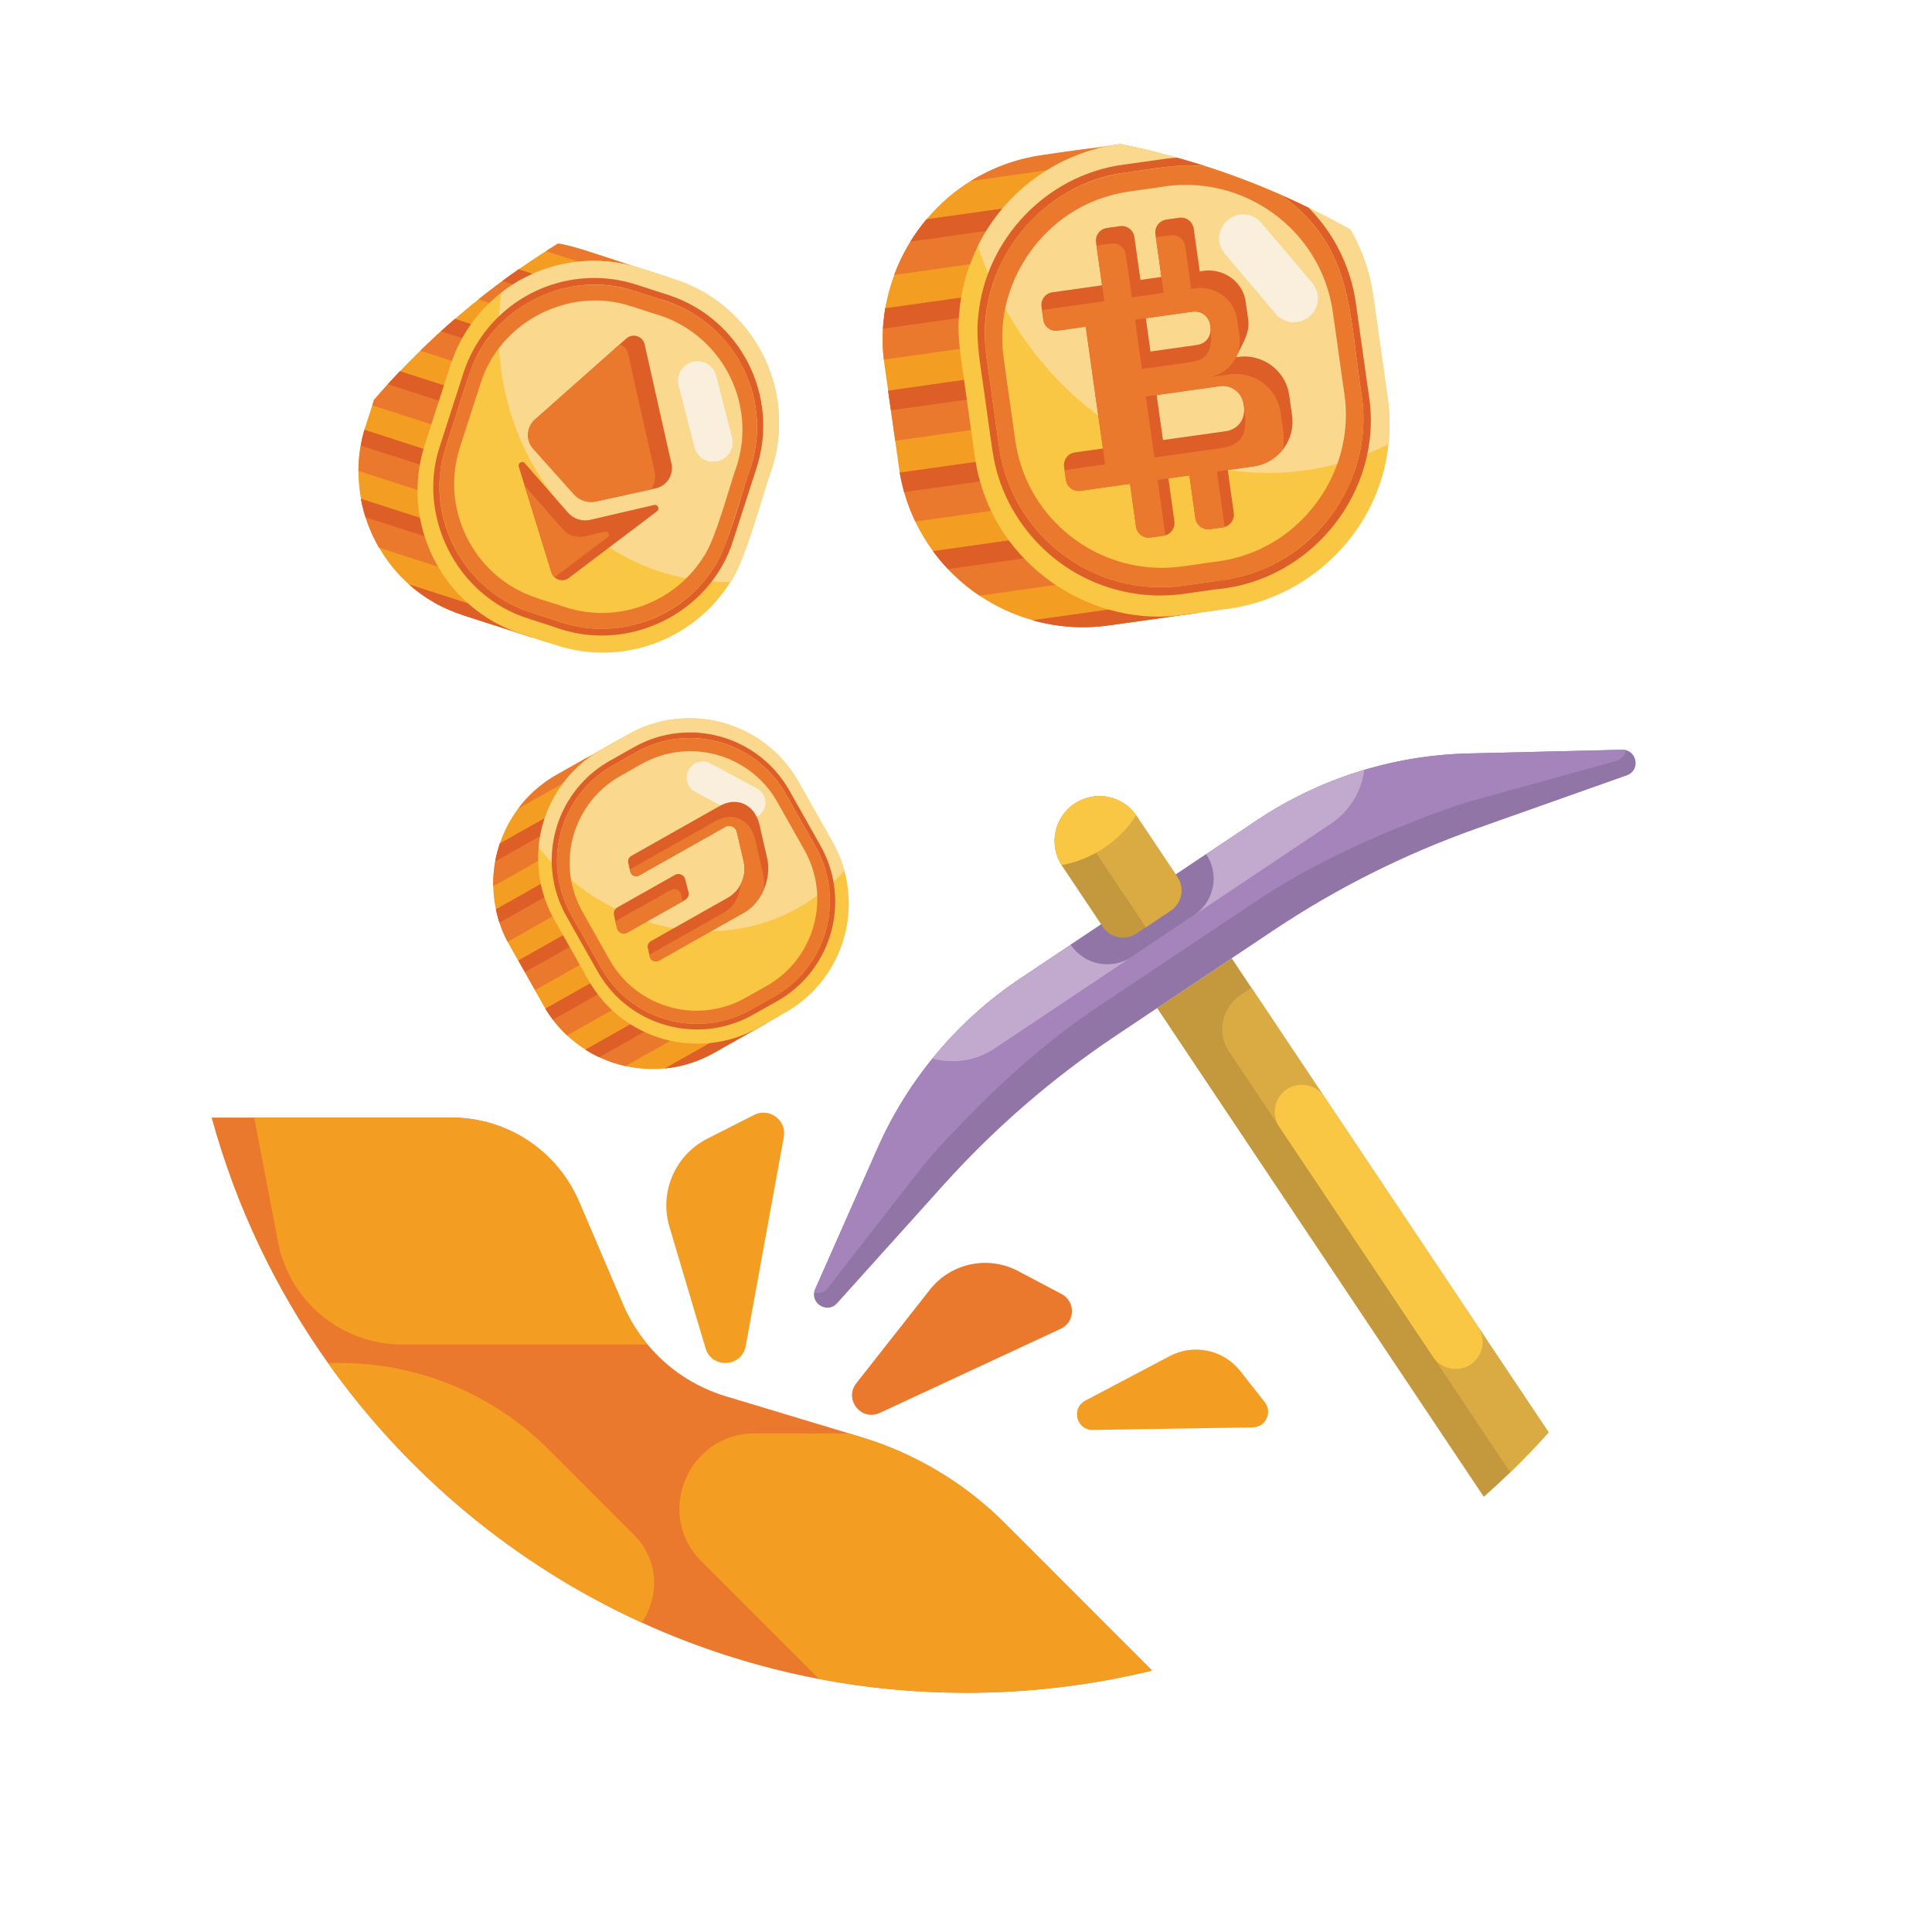 <svg width="105" height="105" viewBox="0 0 105 105" fill="none" xmlns="http://www.w3.org/2000/svg">
<g filter="url(#filter0_d)">
<path d="M52.5 92C75.972 92 95 72.972 95 49.5C95 26.028 75.972 7 52.5 7C29.028 7 10 26.028 10 49.5C10 72.972 29.028 92 52.5 92Z" fill="white"/>
</g>
<path d="M84.164 77.847C83.495 78.596 82.799 79.32 82.079 80.019C81.611 80.472 81.131 80.915 80.641 81.348L62.888 54.788L66.94 52.08L68.014 53.687L71.972 59.609L80.332 72.115L84.164 77.847Z" fill="#C4983D"/>
<path d="M84.164 77.847C83.495 78.596 82.799 79.32 82.079 80.019L77.889 73.748L69.528 61.242C69.527 61.239 69.525 61.237 69.523 61.234L66.796 57.153C66.12 56.142 66.392 54.773 67.403 54.095L68.014 53.687H68.016L80.332 72.115L84.164 77.847Z" fill="#DAAB42"/>
<path d="M79.927 74.154C79.252 74.605 78.34 74.423 77.888 73.748L69.528 61.242C69.078 60.567 69.259 59.654 69.934 59.203C70.609 58.752 71.522 58.933 71.973 59.608L80.332 72.115C80.784 72.79 80.602 73.703 79.927 74.154Z" fill="#F9C744"/>
<path d="M88.414 42.138L80.241 45.033C76.343 46.415 72.631 48.275 69.194 50.573L60.635 56.294C57.197 58.592 54.059 61.31 51.291 64.384L45.492 70.829C44.995 71.382 44.139 70.905 44.246 70.249C44.258 70.188 44.276 70.124 44.305 70.06L47.688 62.411C49.346 58.661 52.036 55.461 55.445 53.182L68.302 44.588C71.712 42.309 75.697 41.047 79.796 40.949L88.158 40.748C88.228 40.746 88.293 40.753 88.355 40.766C89.001 40.917 89.116 41.891 88.414 42.138Z" fill="#9175A7"/>
<path d="M88.355 40.766C88.326 41.01 88.175 41.24 87.883 41.344L80.185 43.473C79.586 43.637 78.994 43.828 78.41 44.042C74.836 45.355 71.33 46.926 68.168 49.039L59.61 54.76C56.448 56.873 53.656 59.512 51.076 62.313C50.655 62.771 50.252 63.245 49.871 63.735L44.961 70.034C44.753 70.264 44.483 70.316 44.247 70.249C44.258 70.188 44.276 70.124 44.305 70.06L47.688 62.411C48.439 60.71 49.404 59.124 50.552 57.684C50.593 57.632 50.635 57.581 50.678 57.531C52.033 55.857 53.638 54.39 55.445 53.182L68.302 44.588C70.11 43.38 72.079 42.458 74.144 41.845C74.206 41.825 74.269 41.806 74.333 41.788C76.102 41.277 77.937 40.992 79.796 40.949L88.158 40.748C88.228 40.746 88.293 40.753 88.355 40.766Z" fill="#A583BB"/>
<path d="M74.143 41.846C73.998 42.992 73.374 44.071 72.337 44.764L54.064 56.978C53.028 57.671 51.792 57.834 50.678 57.531C52.033 55.857 53.638 54.39 55.445 53.182L68.302 44.588C70.11 43.38 72.079 42.458 74.143 41.846Z" fill="#C2AACF"/>
<path d="M65.556 46.424L58.191 51.346C58.925 52.443 60.408 52.738 61.504 52.005L64.898 49.736C65.994 49.004 66.289 47.52 65.556 46.424Z" fill="#9175A7"/>
<path d="M61.774 44.35L63.987 47.662C64.394 48.269 64.23 49.089 63.623 49.495L61.768 50.735C61.161 51.14 60.341 50.978 59.935 50.37L57.721 47.059C57.712 47.045 57.703 47.031 57.695 47.016C57.342 46.466 57.24 45.825 57.358 45.23C57.48 44.618 57.834 44.052 58.393 43.678C58.704 43.471 59.046 43.344 59.395 43.295C59.396 43.294 59.396 43.294 59.396 43.294C60.281 43.164 61.202 43.529 61.745 44.309C61.755 44.322 61.764 44.337 61.774 44.35Z" fill="#C4983D"/>
<path d="M61.774 44.35L63.987 47.661C64.394 48.269 64.23 49.089 63.623 49.495L62.278 50.394L59.637 46.444C58.989 45.475 58.937 44.28 59.395 43.294C59.396 43.294 59.396 43.294 59.396 43.294C60.297 43.161 61.234 43.543 61.774 44.35Z" fill="#DAAB42"/>
<path d="M61.745 44.309C61.307 44.995 60.722 45.602 60.002 46.084C59.281 46.566 58.496 46.873 57.695 47.016C57.342 46.466 57.24 45.825 57.358 45.23C57.48 44.618 57.834 44.053 58.394 43.678C58.705 43.471 59.047 43.344 59.395 43.295C59.396 43.294 59.396 43.294 59.396 43.294C60.282 43.164 61.202 43.529 61.745 44.309Z" fill="#F9C744"/>
<path d="M54.592 82.766C52.417 80.595 49.737 78.989 46.792 78.1L46.15 77.905L39.428 75.878C37.756 75.37 36.29 74.391 35.198 73.073C34.65 72.422 34.195 71.685 33.855 70.884L31.471 65.31C30.284 62.535 27.559 60.737 24.54 60.737H11.502C12.827 65.584 14.989 70.086 17.823 74.075C22.142 80.16 28.023 85.057 34.879 88.185C37.914 89.571 41.141 90.609 44.51 91.25C47.098 91.743 49.769 92 52.5 92C55.985 92 59.371 91.58 62.612 90.79L54.592 82.766Z" fill="#EA792E"/>
<path d="M35.198 73.073H21.864C18.564 73.073 15.727 70.726 15.107 67.485L13.817 60.737H24.539C27.56 60.737 30.284 62.535 31.471 65.309L33.854 70.884C34.196 71.684 34.65 72.421 35.198 73.073Z" fill="#F39E22"/>
<path d="M62.612 90.79C59.371 91.58 55.985 92 52.5 92C49.769 92 47.098 91.743 44.51 91.25L38.125 84.865C35.558 82.298 37.379 77.905 41.012 77.905H46.15L46.792 78.1C49.737 78.989 52.417 80.595 54.592 82.766L62.612 90.79Z" fill="#F39E22"/>
<path d="M34.879 88.185C28.023 85.057 22.142 80.16 17.823 74.075H18.483C22.727 74.075 26.801 75.762 29.804 78.765L34.449 83.412C35.849 84.811 35.827 86.8 34.879 88.185Z" fill="#F39E22"/>
<path d="M38.344 73.272L36.382 66.676C35.821 64.791 36.687 62.775 38.44 61.885L40.982 60.593C41.811 60.172 42.764 60.882 42.597 61.797L40.528 73.153C40.316 74.316 38.682 74.406 38.344 73.272Z" fill="#F39E22"/>
<path d="M58.984 76.12L63.568 73.701C64.878 73.01 66.494 73.354 67.41 74.518L68.737 76.206C69.17 76.756 68.786 77.565 68.085 77.576L59.392 77.716C58.502 77.73 58.196 76.536 58.984 76.12Z" fill="#F39E22"/>
<path d="M46.537 75.178L50.533 70.096C51.675 68.643 53.691 68.215 55.325 69.076L57.694 70.326C58.467 70.734 58.439 71.85 57.647 72.218L47.813 76.789C46.805 77.257 45.85 76.052 46.537 75.178Z" fill="#EA792E"/>
<path d="M66.23 33.148L65.091 33.307V33.309C63.926 33.448 60.478 34.013 59.317 34.075C57.181 34.184 55.002 33.566 53.237 32.374H53.235C52.261 31.722 51.399 30.897 50.707 29.952C49.724 28.624 49.084 27.028 48.853 25.389C48.647 23.869 48.277 21.334 48.072 19.844C47.435 15.691 49.681 11.35 53.431 9.458C54.21 9.054 55.045 8.751 55.903 8.565C56.462 8.425 58.499 8.18 59.093 8.085L60.769 7.849C60.779 7.848 60.788 7.846 60.797 7.844C60.799 7.845 60.894 7.83 60.895 7.831C61.51 7.954 62.117 8.088 62.72 8.239C63.88 16.458 65.07 24.93 66.23 33.148Z" fill="#F39E22"/>
<path d="M48.269 21.231L58.82 19.739L59.205 22.462L48.654 23.954L48.269 21.231Z" fill="#EA792E"/>
<path d="M48.269 21.231L58.82 19.739L58.971 20.808L48.42 22.3L48.269 21.231Z" fill="#DD5E26"/>
<path d="M59.45 24.201L59.833 26.923L49.745 28.344C49.345 27.512 49.058 26.608 48.901 25.686L59.45 24.201Z" fill="#EA792E"/>
<path d="M59.449 24.201L59.599 25.269L49.139 26.742C49.041 26.399 48.961 26.047 48.9 25.686L59.449 24.201Z" fill="#DD5E26"/>
<path d="M62.638 28.272L63.022 30.995L53.235 32.374C52.261 31.722 51.401 30.899 50.707 29.953L62.638 28.272Z" fill="#EA792E"/>
<path d="M62.638 28.272L62.788 29.34L51.522 30.927C51.23 30.621 50.958 30.295 50.707 29.953L62.638 28.272Z" fill="#DD5E26"/>
<path d="M64.973 32.464L65.091 33.308L60.273 33.986C58.84 34.188 57.435 34.079 56.126 33.71L64.973 32.464Z" fill="#EA792E"/>
<path d="M64.973 32.464L65.091 33.308L60.273 33.986C58.84 34.188 57.435 34.079 56.126 33.71L64.973 32.464Z" fill="#DD5E26"/>
<path d="M58.2 15.335L58.584 18.058L48.034 19.543C47.923 18.617 47.969 17.669 48.111 16.756L58.2 15.335Z" fill="#EA792E"/>
<path d="M58.2 15.335L58.35 16.403L47.988 17.863C47.992 17.618 48.08 17.007 48.111 16.756L58.2 15.335Z" fill="#DD5E26"/>
<path d="M60.237 10.527L60.62 13.25L48.592 14.944C48.999 13.843 49.597 12.816 50.354 11.919L60.237 10.527Z" fill="#EA792E"/>
<path d="M60.237 10.527L60.387 11.595L49.476 13.132C49.738 12.707 50.031 12.301 50.354 11.919L60.237 10.527Z" fill="#DD5E26"/>
<path d="M61.993 8.094L62.054 8.527L52.764 9.836C53.919 9.119 55.239 8.627 56.672 8.425C58.268 8.204 60.423 7.79 61.993 8.094Z" fill="#EA792E"/>
<path d="M75.462 24.133C74.986 28.847 71.129 32.714 66.23 33.148C65.791 33.213 64.825 33.341 64.398 33.405C59.473 34.154 54.567 30.938 53.264 26.162C53.016 25.403 52.905 24.195 52.779 23.396C52.686 22.741 52.486 21.314 52.397 20.673C52.257 19.626 52.02 18.326 52.113 17.281C52.281 14.028 54.11 10.956 56.889 9.254C58.07 8.516 59.474 8.013 60.894 7.83C61.509 7.952 62.117 8.088 62.72 8.238C66.458 9.155 70.056 10.597 73.401 12.487C74.022 13.571 74.452 14.788 74.636 16.101L75.418 21.646C75.536 22.489 75.548 23.323 75.462 24.133Z" fill="#F9C744"/>
<path d="M75.462 24.133C70.155 26.86 63.727 25.921 59.166 22.18H59.164C56.351 19.924 54.272 16.796 53.144 13.373C54.607 10.386 57.569 8.246 60.894 7.83C65.28 8.703 69.515 10.289 73.401 12.487C74.022 13.571 74.452 14.788 74.636 16.101L75.418 21.646C75.536 22.489 75.548 23.323 75.462 24.133Z" fill="#FAD98F"/>
<path d="M66.719 11.96C66.171 12.425 66.103 13.245 66.567 13.793L69.331 17.054C69.795 17.602 70.616 17.67 71.164 17.205C71.712 16.741 71.779 15.92 71.315 15.372L68.552 12.112C68.087 11.564 67.267 11.496 66.719 11.96Z" fill="#FAEFDC"/>
<path d="M74.402 21.541L73.689 16.483C73.401 14.439 72.463 12.646 71.114 11.285C70.611 11.037 70.103 10.802 69.59 10.576C73.607 13.401 73.302 17.119 74.006 21.502C74.71 26.222 71.349 30.868 66.452 31.53C66.146 31.575 64.659 31.78 64.325 31.829C61.901 32.166 59.547 31.517 57.658 30.061H57.656C55.84 28.669 54.606 26.553 54.296 24.277C54.208 23.648 54.003 22.193 53.913 21.55C53.809 20.725 53.609 19.592 53.544 18.769C53.181 14.219 56.605 9.969 61.163 9.377C62.538 9.205 64.222 8.841 65.587 9.054C65.052 8.881 64.513 8.718 63.968 8.566C63.736 8.58 63.504 8.604 63.269 8.637C62.976 8.688 61.392 8.894 61.06 8.947C56.877 9.506 53.572 12.992 53.171 17.132C53.03 18.209 53.216 19.455 53.378 20.535C53.583 21.886 53.786 23.623 54.019 24.966C54.576 27.832 56.572 30.33 59.225 31.529C60.775 32.236 62.535 32.529 64.347 32.273L66.072 32.029C71.351 31.573 75.178 26.629 74.402 21.541Z" fill="#DD5E26"/>
<path d="M74.006 21.502C73.3 17.11 73.609 13.404 69.59 10.576C68.288 10.003 66.953 9.495 65.587 9.054C64.84 8.964 64.07 8.969 63.289 9.079C63.026 9.125 61.465 9.328 61.163 9.377C59.029 9.684 57.189 10.691 55.79 12.243C54.055 14.162 53.235 16.841 53.611 19.408C53.688 19.941 53.836 21.017 53.913 21.55C54.004 22.191 54.207 23.646 54.296 24.277C54.606 26.553 55.84 28.67 57.656 30.061H57.658C59.547 31.517 61.901 32.166 64.325 31.829L66.01 31.592C71.083 31.145 74.752 26.387 74.006 21.502ZM66.208 30.508C65.272 30.612 63.935 30.897 63.002 30.858C60.402 30.815 57.991 29.5 56.529 27.388C55.817 26.369 55.347 25.164 55.175 23.924L55.055 23.075C54.964 22.426 54.762 20.99 54.672 20.353C54.613 19.852 54.476 19.134 54.477 18.636C54.321 15.049 56.785 11.625 60.255 10.652C60.957 10.42 62.251 10.294 62.994 10.178C67.492 9.36 71.814 12.446 72.44 16.984L73.063 21.405C73.702 25.693 70.648 29.907 66.208 30.508Z" fill="#EA792E"/>
<path d="M70.221 22.574L70.066 21.487C69.876 20.1 68.55 19.16 67.177 19.416C67.416 18.882 67.879 18.198 67.85 17.585C67.858 17.393 67.727 16.625 67.704 16.421C67.544 15.224 66.362 14.486 65.205 14.756L64.876 12.425C64.823 12.047 64.471 11.781 64.091 11.834C63.986 11.854 63.331 11.927 63.246 11.969C62.942 12.077 62.745 12.387 62.793 12.719C62.881 13.339 63.032 14.433 63.12 15.05L61.98 15.211L61.651 12.88C61.598 12.5 61.246 12.235 60.865 12.289L60.492 12.342L60.158 12.389C59.778 12.442 59.513 12.794 59.567 13.174C59.657 13.802 59.806 14.878 59.894 15.505C59.247 15.596 57.829 15.796 57.195 15.885C56.813 15.937 56.552 16.292 56.604 16.67L56.63 16.855L56.703 17.378C56.757 17.758 57.109 18.023 57.489 17.969C57.803 17.924 58.707 17.797 59.008 17.755C59.188 19.033 59.771 23.167 59.941 24.374C59.644 24.415 58.732 24.544 58.422 24.588C58.04 24.642 57.776 24.993 57.829 25.375C57.833 25.406 57.851 25.529 57.856 25.557L57.929 26.08C57.983 26.462 58.334 26.726 58.716 26.673C59.345 26.584 60.774 26.383 61.415 26.293C61.425 26.375 61.743 28.63 61.742 28.622C61.797 29.002 62.147 29.268 62.529 29.215L62.766 29.181C62.841 29.168 63.272 29.117 63.336 29.093C63.661 28.997 63.875 28.675 63.827 28.33L63.498 25.999L64.641 25.838L64.968 28.169C65.016 28.501 65.288 28.745 65.612 28.765C65.701 28.781 66.36 28.67 66.462 28.66C66.834 28.61 67.108 28.255 67.053 27.875C67.052 27.87 66.724 25.549 66.724 25.544L68.132 25.346C69.47 25.157 70.41 23.919 70.221 22.574ZM67.157 23.221C67.01 23.329 66.835 23.402 66.641 23.431L64.895 23.676L63.205 23.914L62.861 21.47C63.717 21.349 65.441 21.105 66.297 20.985C66.92 20.897 67.498 21.332 67.586 21.956C67.695 22.436 67.551 22.944 67.157 23.221ZM65.77 17.655C65.867 18.064 65.698 18.499 65.313 18.674C65.158 18.765 64.4 18.829 64.217 18.865L62.527 19.104L62.273 17.295L63.963 17.057L64.817 16.938C65.278 16.871 65.705 17.193 65.77 17.655Z" fill="#DD5E26"/>
<path d="M69.754 23.522L69.601 22.434C69.412 21.093 68.17 20.158 66.829 20.348L65.665 20.512C66.763 20.362 67.522 19.322 67.363 18.254L67.239 17.369C67.077 16.172 65.897 15.434 64.74 15.704L64.412 13.373C64.359 12.995 64.007 12.729 63.626 12.782C63.415 12.816 63.028 12.856 62.818 12.903C62.944 13.794 63.116 15.028 63.243 15.915L61.515 16.159L61.186 13.828C61.134 13.444 60.771 13.185 60.401 13.237C60.336 13.248 59.634 13.339 59.592 13.358C59.718 14.254 59.89 15.477 60.017 16.37C59.147 16.499 57.497 16.711 56.63 16.855L56.703 17.378C56.757 17.758 57.109 18.023 57.489 17.969C57.803 17.924 58.707 17.797 59.008 17.754C59.188 19.033 59.771 23.167 59.939 24.373H59.941L60.062 25.24C59.683 25.3 58.253 25.482 57.856 25.557L57.929 26.08C57.983 26.462 58.334 26.726 58.716 26.673L59.776 26.523L61.415 26.293C61.426 26.376 61.743 28.629 61.742 28.622C61.797 29.002 62.147 29.268 62.529 29.215L62.766 29.181C62.839 29.168 63.273 29.117 63.336 29.093L62.913 26.082C63.282 26.029 64.259 25.892 64.641 25.838L64.968 28.169C65.021 28.552 65.382 28.814 65.755 28.76C65.819 28.748 66.519 28.659 66.561 28.638L66.138 25.627C66.52 25.573 67.73 25.402 68.132 25.346C68.778 25.255 69.331 24.92 69.707 24.445C69.781 24.151 69.799 23.839 69.754 23.522ZM62.273 17.295L63.963 17.057L64.817 16.938C65.385 16.864 65.785 17.303 65.794 17.852C65.988 19.607 65.153 19.605 64.34 19.732L62.062 20.052L61.686 17.378L62.273 17.295ZM66.176 24.378C65.172 24.519 63.743 24.721 62.74 24.862C62.7 24.579 62.324 21.908 62.273 21.553C62.654 21.499 64.141 21.289 64.551 21.231L66.298 20.985C66.92 20.897 67.498 21.332 67.586 21.956C67.849 23.56 67.607 24.218 66.176 24.378Z" fill="#EA792E"/>
<path d="M36.209 15.034C34.16 21.384 31.837 28.582 29.791 34.925C29.403 34.802 28.673 34.565 28.297 34.442C27.047 34.002 24.489 33.355 23.402 32.628C20.214 30.727 18.697 26.645 19.878 23.127C19.946 22.924 20.266 21.915 20.329 21.727C23.197 18.405 26.581 15.531 30.324 13.239C31.131 13.339 32.659 13.902 33.456 14.145C34.197 14.387 35.461 14.791 36.209 15.034Z" fill="#F39E22"/>
<path d="M29.128 22.561C29.01 22.929 28.833 23.474 28.713 23.842C28.714 23.845 28.521 24.434 28.522 24.437L28.444 24.679C26.029 23.9 22.646 22.809 20.232 22.029L20.328 21.729C20.786 21.2 21.254 20.681 21.737 20.175C24.074 20.928 26.798 21.809 29.128 22.561Z" fill="#EA792E"/>
<path d="M29.128 22.561C29.072 22.735 28.919 23.212 28.861 23.392C26.46 22.616 23.49 21.659 21.08 20.881C21.297 20.643 21.515 20.407 21.737 20.175C24.074 20.928 26.798 21.809 29.128 22.561Z" fill="#DD5E26"/>
<path d="M28.015 26.01L27.332 28.129L19.481 25.595C19.484 24.848 19.595 24.088 19.807 23.361L28.015 26.01Z" fill="#EA792E"/>
<path d="M28.015 26.01L27.747 26.841L19.607 24.214C19.657 23.93 19.724 23.645 19.807 23.361L28.015 26.01Z" fill="#DD5E26"/>
<path d="M28.898 30.104L28.215 32.223L20.598 29.765C20.119 28.946 19.785 28.043 19.614 27.107L28.898 30.104Z" fill="#EA792E"/>
<path d="M28.898 30.104L28.63 30.936L19.862 28.106C19.758 27.78 19.675 27.447 19.613 27.108L28.898 30.104Z" fill="#DD5E26"/>
<path d="M29.116 33.983L28.904 34.639L25.154 33.429C24.039 33.069 23.055 32.494 22.232 31.762L29.116 33.983Z" fill="#EA792E"/>
<path d="M29.116 33.983L28.904 34.639L25.154 33.429C24.039 33.069 23.055 32.494 22.232 31.762L29.116 33.983Z" fill="#DD5E26"/>
<path d="M30.242 19.111C30.083 19.604 29.72 20.727 29.558 21.229C27.438 20.544 24.953 19.744 22.84 19.061C23.451 18.465 24.079 17.889 24.726 17.331C26.354 17.856 28.596 18.579 30.242 19.111Z" fill="#EA792E"/>
<path d="M30.242 19.111L29.973 19.943C28.184 19.366 25.734 18.573 23.965 18.003C24.216 17.776 24.468 17.552 24.726 17.331C26.354 17.856 28.596 18.579 30.242 19.111Z" fill="#DD5E26"/>
<path d="M33.426 16.328C33.261 16.835 32.91 17.931 32.742 18.448C30.869 17.843 27.839 16.867 26.001 16.272C26.712 15.706 27.44 15.157 28.187 14.638C29.727 15.134 31.873 15.827 33.426 16.328Z" fill="#EA792E"/>
<path d="M33.426 16.328C33.419 16.348 33.174 17.11 33.157 17.16C31.337 16.573 29.115 15.855 27.305 15.271C27.596 15.055 27.89 14.844 28.187 14.638C29.727 15.134 31.873 15.827 33.426 16.328Z" fill="#DD5E26"/>
<path d="M35.566 15.178L35.459 15.515C34.242 15.123 30.834 14.024 29.669 13.647C29.885 13.509 30.105 13.372 30.324 13.239C31.133 13.34 32.658 13.901 33.456 14.145C34.203 14.386 34.93 14.742 35.566 15.178Z" fill="#EA792E"/>
<path d="M41.943 25.483C41.454 26.827 40.51 30.481 39.703 31.624C37.763 34.732 33.894 36.25 30.248 35.073L28.364 34.465C24.062 33.077 21.7 28.465 23.088 24.163L24.481 19.848C25.844 15.59 30.452 13.173 34.783 14.573L36.667 15.181C40.969 16.569 43.331 21.181 41.943 25.483Z" fill="#F9C744"/>
<path d="M41.943 25.483C41.453 26.833 40.511 30.478 39.703 31.624C31.696 31.789 26.071 24.04 27.253 15.894C29.318 14.295 32.111 13.71 34.784 14.573L36.667 15.181C40.969 16.569 43.331 21.181 41.943 25.483Z" fill="#FAD98F"/>
<path d="M37.641 19.666C37.078 19.81 36.738 20.384 36.882 20.947L37.742 24.3C38.134 25.638 40.081 25.14 39.782 23.777L38.922 20.424C38.778 19.861 38.204 19.521 37.641 19.666Z" fill="#FAEFDC"/>
<path d="M36.303 16.025C36.071 15.956 34.846 15.55 34.585 15.47C31.948 14.616 29.098 15.303 27.134 17.175C26.238 18.025 25.565 19.101 25.184 20.283L24.89 21.193C24.607 22.075 24.199 23.339 23.914 24.221C22.625 28.042 24.835 32.418 28.728 33.622L30.071 34.056C34.077 35.588 38.616 33.342 39.848 29.362L41.118 25.426C42.385 21.5 40.23 17.291 36.303 16.025ZM40.796 25.403C40.367 26.583 39.539 29.793 38.829 30.797C37.08 33.634 33.439 34.937 30.181 33.715L28.869 33.292C25.627 32.285 23.512 28.946 23.935 25.61C24.001 24.9 24.284 24.09 24.505 23.407C24.859 22.347 25.254 21.005 25.635 19.962C26.971 16.537 30.995 14.629 34.507 15.82L35.819 16.242C39.77 17.322 42.07 21.496 40.796 25.403Z" fill="#DD5E26"/>
<path d="M36.162 16.353C35.953 16.291 34.746 15.892 34.507 15.82C31.888 14.961 28.995 15.72 27.114 17.68C26.363 18.464 25.791 19.41 25.458 20.454L25.189 21.289C24.912 22.145 24.511 23.386 24.236 24.242C22.993 27.929 25.127 32.136 28.869 33.292L30.181 33.715C34.035 35.183 38.387 33.015 39.574 29.193L40.796 25.403C42.016 21.624 39.941 17.573 36.162 16.353ZM40.032 25.35C39.642 26.421 38.889 29.333 38.246 30.245C36.702 32.721 33.613 33.934 30.707 32.995C29.99 32.739 28.914 32.474 28.25 32.115C25.932 30.952 24.509 28.426 24.699 25.858C24.731 25.117 24.976 24.34 25.212 23.636C25.477 22.835 25.851 21.652 26.11 20.857C27.155 17.476 30.961 15.521 34.323 16.651L35.558 17.049C39.123 18.044 41.179 21.822 40.032 25.35Z" fill="#EA792E"/>
<path d="M35.638 26.539L35.371 26.598L32.398 27.251C31.955 27.349 31.494 27.2 31.191 26.862L28.98 24.39C28.565 23.927 28.607 23.216 29.07 22.804L33.67 18.725L34.04 18.396C34.386 18.09 34.934 18.267 35.035 18.717L36.491 25.199C36.627 25.804 36.244 26.405 35.638 26.539Z" fill="#DD5E26"/>
<path d="M35.706 27.787C35.182 28.181 31.523 30.951 30.913 31.411C30.572 31.669 30.083 31.497 29.966 31.105L28.511 26.387L28.195 25.363C28.133 25.163 28.388 25.021 28.526 25.179L30.858 27.851C31.164 28.201 31.638 28.354 32.091 28.249L35.546 27.444C35.75 27.397 35.873 27.661 35.706 27.787Z" fill="#DD5E26"/>
<path d="M35.372 26.598L32.398 27.251C31.955 27.349 31.494 27.2 31.192 26.862L28.98 24.39C28.566 23.927 28.607 23.216 29.071 22.804L33.67 18.725C33.884 18.775 34.07 18.939 34.125 19.183L35.581 25.665C35.657 26.005 35.57 26.343 35.372 26.598Z" fill="#EA792E"/>
<path d="M31.802 29.144C31.349 29.249 30.875 29.096 30.57 28.746L28.511 26.387L29.966 31.105C30 31.214 30.061 31.306 30.137 31.376L33.028 29.191C33.174 29.081 33.065 28.849 32.887 28.891L31.802 29.144Z" fill="#EA792E"/>
<path d="M33.787 40.11L30.263 42.1C28.232 43.247 27.016 45.282 26.83 47.444C26.717 48.761 26.986 50.125 27.685 51.363L29.537 54.643C31.383 57.913 35.53 59.067 38.8 57.221L42.324 55.231L33.787 40.11Z" fill="#F39E22"/>
<path d="M28.175 52.2L34.419 48.673L35.33 50.284L29.085 53.812L28.175 52.2Z" fill="#EA792E"/>
<path d="M28.175 52.2L34.419 48.673L34.777 49.305L28.532 52.833L28.175 52.2Z" fill="#DD5E26"/>
<path d="M35.88 51.296L36.789 52.906L30.821 56.276C30.542 56.017 30.284 55.732 30.049 55.421C29.903 55.23 29.766 55.029 29.64 54.819L35.88 51.296Z" fill="#EA792E"/>
<path d="M35.88 51.296L36.236 51.928L30.049 55.421C29.903 55.23 29.766 55.029 29.64 54.819L35.88 51.296Z" fill="#DD5E26"/>
<path d="M38.877 53.061L39.787 54.672L33.997 57.941C33.505 57.833 33.026 57.67 32.569 57.456C32.311 57.336 32.061 57.199 31.819 57.046L38.877 53.061Z" fill="#EA792E"/>
<path d="M38.877 53.061L39.234 53.693L32.569 57.456C32.311 57.336 32.061 57.199 31.819 57.046L38.877 53.061Z" fill="#DD5E26"/>
<path d="M41.37 55.112L41.651 55.612L38.8 57.221C37.953 57.7 37.047 57.977 36.136 58.067L41.37 55.112Z" fill="#EA792E"/>
<path d="M41.37 55.112L41.651 55.612L38.8 57.221C37.953 57.7 37.047 57.977 36.136 58.067L41.37 55.112Z" fill="#DD5E26"/>
<path d="M32.918 46.051L33.828 47.661L27.587 51.185C27.408 50.845 27.261 50.498 27.145 50.144C27.12 50.067 27.096 49.99 27.074 49.913L26.951 49.421L32.918 46.051Z" fill="#EA792E"/>
<path d="M32.918 46.051L33.275 46.683L27.145 50.144C27.12 50.067 27.096 49.99 27.074 49.912L26.951 49.42L32.918 46.051Z" fill="#DD5E26"/>
<path d="M33.012 42.54L33.922 44.151L26.806 48.168C26.801 47.925 26.809 47.683 26.831 47.443C26.849 47.233 26.877 47.023 26.914 46.816C26.974 46.485 27.058 46.159 27.166 45.841L33.012 42.54Z" fill="#EA792E"/>
<path d="M33.012 42.54L33.369 43.172L26.914 46.816C26.974 46.485 27.058 46.159 27.166 45.841L33.012 42.54Z" fill="#DD5E26"/>
<path d="M33.514 40.584L33.659 40.841L28.163 43.944C28.71 43.211 29.416 42.578 30.263 42.1L31.695 41.291C32.279 40.962 32.892 40.727 33.514 40.584Z" fill="#EA792E"/>
<path d="M43.399 42.491L45.251 45.771C45.533 46.27 45.744 46.788 45.889 47.317C46.696 50.252 45.444 53.47 42.673 55.035L41.241 55.843C37.971 57.689 33.823 56.535 31.977 53.265L30.125 49.985C29.426 48.747 29.157 47.383 29.271 46.066C29.456 43.904 30.672 41.869 32.704 40.722L34.136 39.913C37.406 38.067 41.553 39.221 43.399 42.491Z" fill="#F9C744"/>
<path d="M43.399 42.491L45.251 45.771C45.533 46.27 45.744 46.788 45.889 47.317C45.184 48.109 44.347 48.793 43.386 49.336C38.793 51.928 32.896 50.431 29.271 46.066C29.457 43.904 30.672 41.869 32.704 40.722L34.136 39.913C37.406 38.067 41.553 39.221 43.399 42.491Z" fill="#FAD98F"/>
<path d="M37.423 41.844C37.194 42.27 37.353 42.8 37.779 43.029L40.311 44.392C40.736 44.621 41.267 44.462 41.496 44.036C41.725 43.611 41.566 43.08 41.14 42.851L38.608 41.488C38.183 41.259 37.652 41.419 37.423 41.844Z" fill="#FAEFDC"/>
<path d="M45.297 47.925C45.265 47.737 45.224 47.551 45.172 47.367C45.039 46.884 44.847 46.41 44.589 45.956L42.899 42.962C41.214 39.979 37.431 38.925 34.446 40.61L34.16 40.771L33.139 41.349C32.068 41.953 31.247 42.828 30.71 43.839C30.526 44.188 30.375 44.551 30.259 44.926C30.129 45.348 30.045 45.783 30.006 46.224C30.003 46.271 29.998 46.319 29.998 46.366C29.987 46.53 29.982 46.694 29.985 46.859C29.988 47.129 30.012 47.4 30.051 47.67C30.09 47.92 30.141 48.167 30.211 48.413C30.31 48.773 30.445 49.128 30.616 49.475C30.669 49.585 30.725 49.693 30.787 49.8L31.177 50.493L31.534 51.124L32.087 52.103L32.477 52.794C32.538 52.902 32.601 53.006 32.668 53.109C32.801 53.317 32.945 53.513 33.098 53.699C33.348 54.004 33.626 54.28 33.923 54.524C34.26 54.804 34.625 55.045 35.009 55.244C35.279 55.385 35.56 55.507 35.847 55.604C36.392 55.795 36.963 55.908 37.54 55.94C38.684 56.003 39.858 55.751 40.93 55.146L41.951 54.57L42.237 54.409C44.591 53.079 45.743 50.443 45.297 47.925ZM42.066 54.163L41.805 54.311L40.809 54.874C39.941 55.365 39 55.613 38.067 55.643C37.434 55.664 36.803 55.583 36.201 55.405C35.898 55.319 35.603 55.206 35.317 55.07C34.919 54.884 34.54 54.651 34.188 54.374C33.881 54.137 33.597 53.865 33.339 53.562C33.181 53.38 33.033 53.184 32.897 52.98C32.819 52.86 32.742 52.736 32.671 52.609L32.312 51.975L31.761 50.996L31.404 50.363L31.046 49.729C30.974 49.603 30.908 49.475 30.847 49.346C30.68 48.995 30.553 48.637 30.46 48.272C30.395 48.024 30.349 47.772 30.317 47.521V47.52C30.302 47.397 30.29 47.277 30.284 47.154C30.265 46.864 30.269 46.573 30.294 46.286C30.297 46.254 30.299 46.224 30.304 46.193C30.355 45.683 30.471 45.185 30.649 44.707V44.706C30.802 44.299 30.998 43.91 31.235 43.543V43.542C31.743 42.758 32.442 42.083 33.31 41.593L34.306 41.03L34.567 40.882C37.441 39.26 41.083 40.275 42.705 43.147L44.332 46.027C44.578 46.465 44.764 46.922 44.892 47.385C44.961 47.641 45.014 47.895 45.049 48.152V48.154C45.37 50.508 44.261 52.927 42.066 54.163Z" fill="#DD5E26"/>
<path d="M45.049 48.154V48.152C45.014 47.895 44.961 47.641 44.892 47.385C44.764 46.922 44.578 46.465 44.332 46.027L42.705 43.147C41.083 40.275 37.441 39.26 34.567 40.882L34.306 41.03L33.31 41.593C32.442 42.083 31.743 42.758 31.235 43.542V43.543C30.998 43.91 30.802 44.299 30.649 44.706V44.707C30.471 45.185 30.355 45.683 30.304 46.193C30.299 46.225 30.297 46.254 30.294 46.286C30.269 46.573 30.265 46.864 30.284 47.154C30.29 47.277 30.302 47.397 30.317 47.52V47.521C30.349 47.772 30.395 48.024 30.46 48.272C30.553 48.637 30.68 48.995 30.847 49.346C30.908 49.475 30.974 49.603 31.046 49.729L31.404 50.363L31.761 50.996L32.312 51.975L32.671 52.609C32.742 52.736 32.819 52.86 32.897 52.98C33.033 53.184 33.181 53.38 33.339 53.562C33.597 53.865 33.881 54.137 34.188 54.374C34.54 54.651 34.919 54.884 35.317 55.07C35.603 55.206 35.898 55.319 36.201 55.405C36.803 55.583 37.434 55.664 38.067 55.643C39 55.613 39.941 55.365 40.809 54.874L41.805 54.311L42.066 54.163C44.261 52.927 45.37 50.508 45.049 48.154ZM41.663 53.584L41.46 53.699L40.52 54.228C40.266 54.373 40.006 54.492 39.74 54.59C38.888 54.909 37.993 54.997 37.13 54.881C36.777 54.833 36.428 54.749 36.091 54.633C35.649 54.482 35.226 54.273 34.834 54.009C34.504 53.79 34.195 53.531 33.918 53.235C33.75 53.059 33.594 52.868 33.45 52.668C33.337 52.51 33.232 52.346 33.134 52.173L32.85 51.672L32.299 50.694L31.942 50.061L31.658 49.558C31.562 49.386 31.474 49.211 31.399 49.033C31.243 48.675 31.13 48.306 31.057 47.934C31.051 47.9 31.044 47.863 31.039 47.828C30.999 47.604 30.974 47.378 30.964 47.154C30.951 46.913 30.956 46.673 30.978 46.434C30.998 46.206 31.031 45.98 31.079 45.756C31.205 45.17 31.428 44.608 31.74 44.091C32.075 43.532 32.517 43.029 33.053 42.614C33.259 42.453 33.48 42.307 33.714 42.174L34.652 41.642L34.856 41.528C37.462 40.057 40.769 40.977 42.242 43.583L43.718 46.198C43.942 46.596 44.111 47.01 44.226 47.431C44.337 47.84 44.4 48.253 44.415 48.667C44.485 50.624 43.487 52.553 41.663 53.584Z" fill="#EA792E"/>
<path d="M41.275 44.823L41.694 46.646C41.823 47.205 41.741 47.823 41.505 48.364C41.278 48.881 40.911 49.328 40.452 49.587L35.806 52.21C35.611 52.32 35.366 52.212 35.316 51.995L35.291 51.886L35.206 51.518C35.173 51.374 35.239 51.226 35.367 51.153L39.542 48.796C39.839 48.628 40.074 48.386 40.231 48.103C40.444 47.721 40.517 47.265 40.414 46.818L40.046 45.218C39.981 44.937 39.665 44.798 39.414 44.939L34.739 47.578C34.545 47.688 34.3 47.58 34.25 47.362L34.225 47.254L34.141 46.887C34.108 46.743 34.173 46.594 34.302 46.521L39.12 43.8C40.058 43.271 41.023 43.729 41.275 44.823Z" fill="#DD5E26"/>
<path d="M41.047 45.642L41.467 47.465C41.533 47.755 41.543 48.061 41.505 48.364C41.278 48.881 40.911 49.328 40.452 49.587L35.806 52.21C35.611 52.32 35.366 52.212 35.316 51.994L35.291 51.886L39.314 49.614C39.872 49.3 40.211 48.721 40.231 48.102C40.444 47.721 40.517 47.265 40.414 46.818L40.046 45.218C39.981 44.937 39.665 44.797 39.414 44.939L34.739 47.578C34.545 47.688 34.3 47.58 34.25 47.362L34.225 47.254L38.892 44.618C39.831 44.089 40.795 44.547 41.047 45.642Z" fill="#EA792E"/>
<path d="M37.239 47.786L37.418 48.481C37.461 48.648 37.387 48.824 37.236 48.908L34.09 50.685C33.868 50.81 33.589 50.687 33.531 50.438L33.446 50.067L33.369 49.733C33.331 49.569 33.407 49.399 33.553 49.316L36.682 47.549C36.9 47.426 37.176 47.543 37.239 47.786Z" fill="#DD5E26"/>
<path d="M37.011 48.605L37.108 48.981L34.09 50.685C33.868 50.81 33.589 50.687 33.531 50.438L33.446 50.067L36.455 48.368C36.672 48.245 36.948 48.361 37.011 48.605Z" fill="#EA792E"/>
<defs>
<filter id="filter0_d" x="0" y="0" width="105" height="105" filterUnits="userSpaceOnUse" color-interpolation-filters="sRGB">
<feFlood flood-opacity="0" result="BackgroundImageFix"/>
<feColorMatrix in="SourceAlpha" type="matrix" values="0 0 0 0 0 0 0 0 0 0 0 0 0 0 0 0 0 0 127 0" result="hardAlpha"/>
<feOffset dy="3"/>
<feGaussianBlur stdDeviation="5"/>
<feComposite in2="hardAlpha" operator="out"/>
<feColorMatrix type="matrix" values="0 0 0 0 0.357 0 0 0 0 0.38 0 0 0 0 0.431 0 0 0 0.25 0"/>
<feBlend mode="normal" in2="BackgroundImageFix" result="effect1_dropShadow"/>
<feBlend mode="normal" in="SourceGraphic" in2="effect1_dropShadow" result="shape"/>
</filter>
</defs>
</svg>
